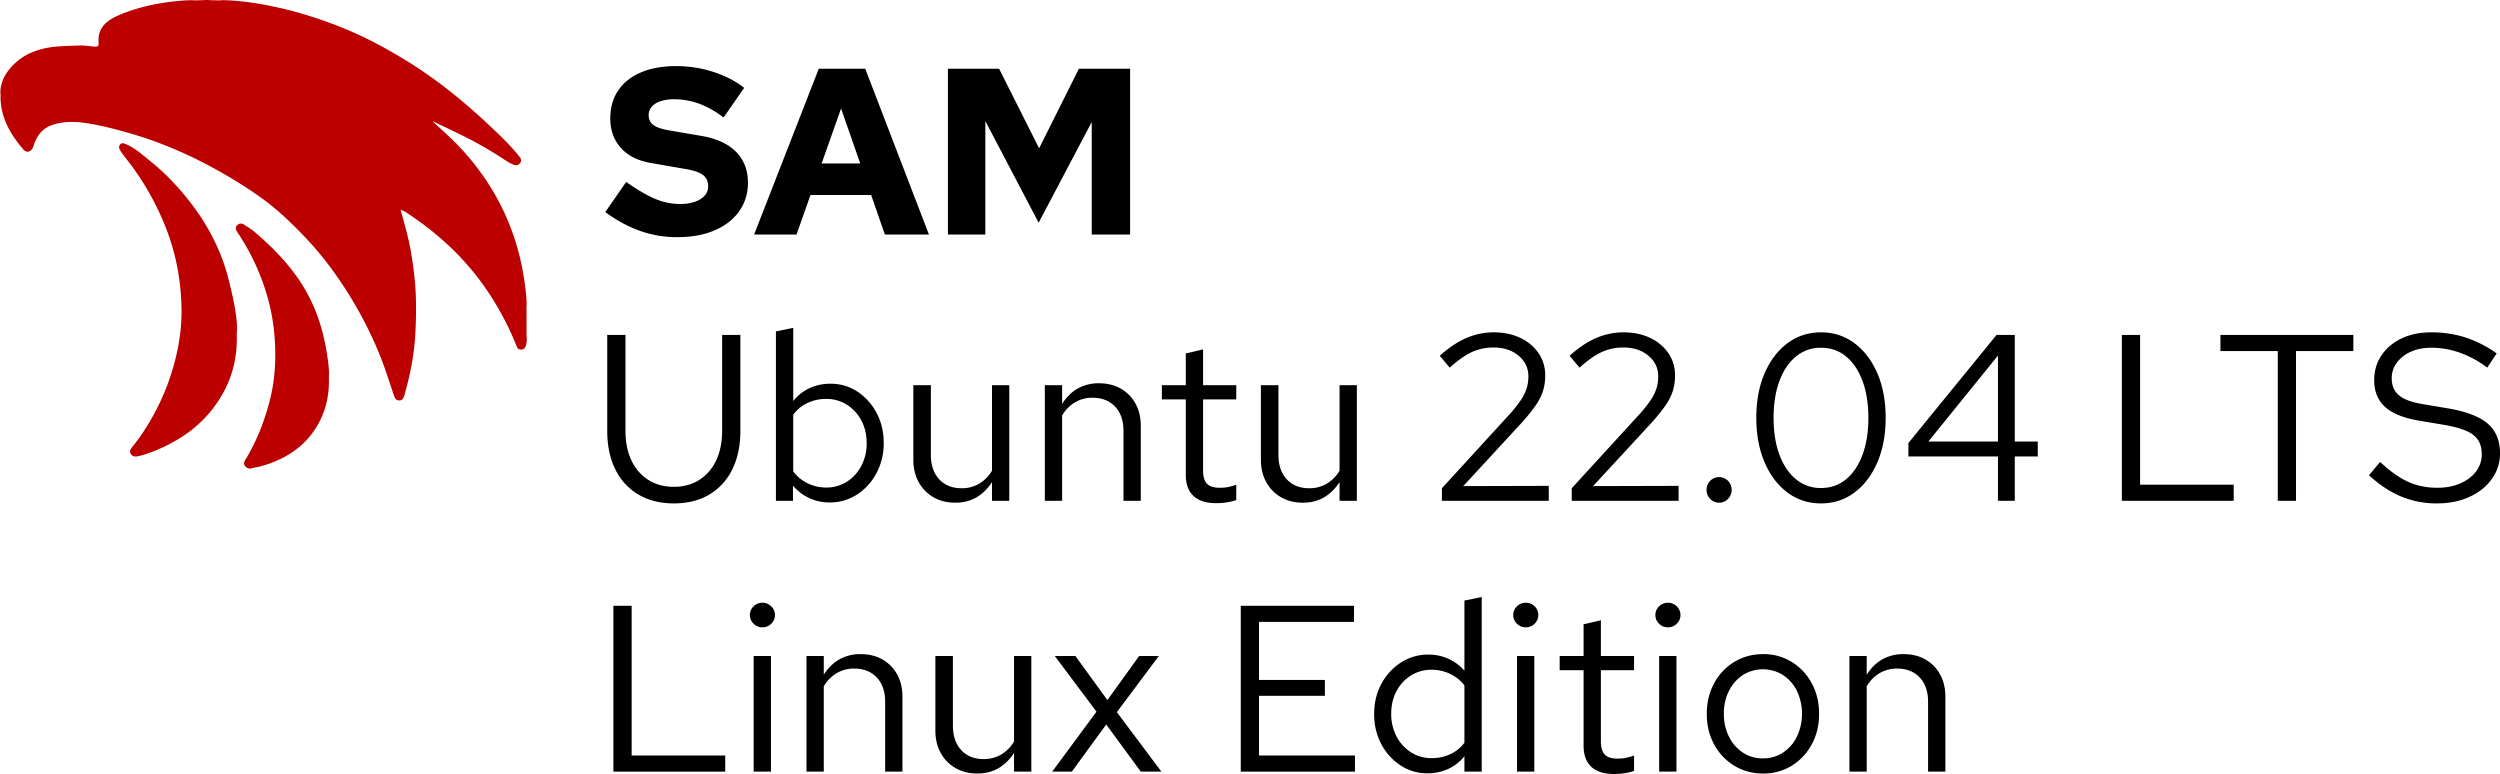 <svg xmlns="http://www.w3.org/2000/svg" viewBox="0 0 3165.549 980.051">
  <defs>
    <style>
      .cls-1 {
        fill: #bc0000;
      }

      .cls-2 {
        fill: #e39696;
      }

      .cls-3 {
        fill: #e7a2a2;
      }

      .cls-4 {
        fill: #eebcbc;
      }

      .cls-5 {
        fill: #e58585;
      }

      .cls-6 {
        fill: #f9cece;
      }

      .cls-7 {
        fill: #d35555;
      }

      .cls-8 {
        fill: #c52525;
      }

      .cls-9 {
        fill: #d35454;
      }

      .cls-10 {
        fill: #eea0a0;
      }

      .cls-11 {
        fill: #f4b9b9;
      }

      .cls-12 {
        fill: #e07676;
      }

      .cls-13 {
        fill: #fcdddd;
      }

      .cls-14 {
        fill: #d66262;
      }

      .cls-15 {
        fill: #f5d8d8;
      }

      .cls-16 {
        fill: #f1d2d2;
      }

      .cls-17 {
        fill: #cc3838;
      }

      .cls-18 {
        fill: #d25c5c;
      }

      .cls-19 {
        fill: #e3b1b1;
      }

      .cls-20 {
        fill: #e4b9b9;
      }

      .cls-21 {
        fill: #e6c3c3;
      }
    </style>
  </defs>
  <g id="Capa_1" data-name="Capa 1">
    <g>
      <path d="M968.363,354.3a138.852,138.852,0,0,1-47.4-8.1,168.737,168.737,0,0,1-43.5-23.7l26.4-38.1Q925.758,299.7,941.062,306a80.53,80.53,0,0,0,30.9,6.3,56.566,56.566,0,0,0,19.05-2.85q7.945-2.848,12.3-7.8a16.963,16.963,0,0,0,4.35-11.55q0-9.295-6.15-14.25-6.152-4.95-21.45-7.65l-44.7-7.8q-24.905-4.198-38.25-19.2Q883.76,226.202,883.763,204q0-20.398,9.9-35.25,9.9-14.85,28.65-22.95,18.746-8.1,44.85-8.1a152.618,152.618,0,0,1,47.1,7.35q22.795,7.355,39,20.25l-26.1,37.5a119.28,119.28,0,0,0-30.6-17.4,91.272,91.272,0,0,0-32.1-5.7A52.443,52.443,0,0,0,947.062,182.25q-7.2,2.552-10.95,7.05a15.491,15.491,0,0,0-3.75,10.2q0,8.1,5.55,12.45,5.548,4.352,18.15,6.75l42,7.2q29.398,4.802,44.7,20.1,15.3,15.3,15.3,39.3,0,20.405-10.95,36-10.955,15.603-31.05,24.3Q995.96,354.298,968.363,354.3Z" transform="translate(-111 -54)"/>
      <path d="M1065.864,351l81.9-210h58.8l80.699,210h-55.799l-17.4-50.1h-76.8L1119.564,351Zm85.5-90h48.899l-24.299-69.6Z" transform="translate(-111 -54)"/>
      <path d="M1311.261,351V141h64.8l50.7,100.8L1477.16,141H1541.96V351h-48.6V208.5L1426.16,336l-67.5-128.7V351Z" transform="translate(-111 -54)"/>
    </g>
    <g>
      <path d="M964.189,691.418q-25.805,0-44.85-11.25a74.244,74.244,0,0,1-29.25-31.949q-10.203-20.701-10.2-48.9V478.119h23.1v121.2q0,21.6,7.5,37.5a57.95,57.95,0,0,0,21.3,24.75q13.795,8.854,32.4,8.85,18.598,0,32.4-8.85a58.016,58.016,0,0,0,21.3-24.75q7.496-15.896,7.5-37.5V478.119h23.1v121.2q0,28.202-10.2,48.9a74.574,74.574,0,0,1-29.1,31.949Q990.29,691.418,964.189,691.418Z" transform="translate(-111 -54)"/>
      <path d="M1093.487,688.119V473.619l21.9-4.5v92.7a57.321,57.321,0,0,1,20.4-16.2,61.47,61.47,0,0,1,26.699-5.7,60.751,60.751,0,0,1,34.35,10.05,72.644,72.644,0,0,1,24.15,27q9,16.952,9,37.949a79.463,79.463,0,0,1-9.15,38.101,72.546,72.546,0,0,1-24.6,27.149,62.67,62.67,0,0,1-34.949,10.051,59.721,59.721,0,0,1-25.65-5.551,60.38,60.38,0,0,1-20.551-15.75v19.201Zm63.599-16.801a47.834,47.834,0,0,0,26.25-7.35,52.307,52.307,0,0,0,18.301-20.1,60.265,60.265,0,0,0,6.75-28.65q0-16.201-6.75-28.8a52.637,52.637,0,0,0-18.301-19.95,47.867,47.867,0,0,0-26.25-7.35,54.474,54.474,0,0,0-23.85,5.25,46.155,46.155,0,0,0-17.85,14.85V650.918a49.911,49.911,0,0,0,18.15,15A52.513,52.513,0,0,0,1157.086,671.318Z" transform="translate(-111 -54)"/>
      <path d="M1320.585,690.519q-15.602,0-27.601-6.899a48.743,48.743,0,0,1-18.75-19.201q-6.75-12.296-6.75-28.199v-94.5h22.2V629.918q0,19.506,10.5,30.9,10.499,11.405,28.5,11.4a42.861,42.861,0,0,0,22.05-5.7,46.994,46.994,0,0,0,16.351-16.5V541.719h21.899V688.119H1367.085V664.418q-8.402,12.902-19.95,19.5Q1335.583,690.514,1320.585,690.519Z" transform="translate(-111 -54)"/>
      <path d="M1433.98,688.119V541.719h21.9v23.7q8.395-13.198,20.1-19.65a53.776,53.776,0,0,1,26.4-6.45q15.896,0,27.75,6.75a48.301,48.301,0,0,1,18.6,18.9q6.75,12.15,6.75,28.35v94.8h-21.9V599.619q0-19.498-10.649-30.75-10.652-11.25-28.65-11.25a43.13,43.13,0,0,0-21.899,5.7,45.889,45.889,0,0,0-16.5,16.8V688.119Z" transform="translate(-111 -54)"/>
      <path d="M1650.877,691.119q-18.899,0-28.649-9.15-9.753-9.148-9.75-26.551V559.719h-30.301v-18h30.301v-40.2l21.899-5.1v45.3h42v18h-42v90q0,11.7,4.95,16.8,4.95,5.105,16.35,5.101a52.345,52.345,0,0,0,10.2-.9,79.804,79.804,0,0,0,10.5-3v19.5a64.696,64.696,0,0,1-12.6,3A95.518,95.518,0,0,1,1650.877,691.119Z" transform="translate(-111 -54)"/>
      <path d="M1760.674,690.519q-15.602,0-27.601-6.899a48.743,48.743,0,0,1-18.75-19.201q-6.75-12.296-6.75-28.199v-94.5h22.2V629.918q0,19.506,10.5,30.9,10.499,11.405,28.5,11.4a42.861,42.861,0,0,0,22.05-5.7,46.994,46.994,0,0,0,16.351-16.5V541.719h21.899V688.119h-21.899V664.418q-8.402,12.902-19.95,19.5Q1775.672,690.514,1760.674,690.519Z" transform="translate(-111 -54)"/>
      <path d="M1936.766,688.119V672.219l84-91.8a168.379,168.379,0,0,0,15.45-19.05,60.615,60.615,0,0,0,7.8-15.45,51.009,51.009,0,0,0,2.25-15.3q0-15.898-12.45-26.25-12.451-10.35-31.649-10.35a65.495,65.495,0,0,0-27.3,5.7q-12.601,5.702-28.2,19.8l-12.601-15q16.496-14.998,33.301-22.35a86.671,86.671,0,0,1,35.1-7.35q18.899,0,33.6,7.05a57.292,57.292,0,0,1,23.101,19.35,48.84,48.84,0,0,1,8.399,28.2,66.036,66.036,0,0,1-2.699,19.35,70.26,70.26,0,0,1-9.601,18.9,232.959,232.959,0,0,1-19.8,24.15l-71.7,77.7,108.3-.3v18.9Z" transform="translate(-111 -54)"/>
      <path d="M2101.162,688.119V672.219l84-91.8a168.379,168.379,0,0,0,15.45-19.05,60.614,60.614,0,0,0,7.8-15.45,51.009,51.009,0,0,0,2.25-15.3q0-15.898-12.45-26.25-12.451-10.35-31.649-10.35a65.494,65.494,0,0,0-27.3,5.7q-12.601,5.702-28.2,19.8l-12.601-15q16.496-14.998,33.301-22.35a86.671,86.671,0,0,1,35.1-7.35q18.899,0,33.6,7.05a57.292,57.292,0,0,1,23.101,19.35,48.84,48.84,0,0,1,8.399,28.2,66.036,66.036,0,0,1-2.699,19.35,70.261,70.261,0,0,1-9.601,18.9,232.961,232.961,0,0,1-19.8,24.15l-71.7,77.7,108.3-.3v18.9Z" transform="translate(-111 -54)"/>
      <path d="M2287.76,690.519a15.093,15.093,0,0,1-11.25-4.8,16.482,16.482,0,0,1,0-22.95,15.935,15.935,0,0,1,22.5,0,16.482,16.482,0,0,1,0,22.95A15.108,15.108,0,0,1,2287.76,690.519Z" transform="translate(-111 -54)"/>
      <path d="M2416.761,691.418q-24.004,0-42.45-13.799-18.45-13.796-28.95-38.25-10.504-24.448-10.5-56.25,0-32.098,10.5-56.4,10.499-24.3,28.95-38.1,18.45-13.795,42.45-13.8,23.997,0,42.45,13.8,18.45,13.802,28.95,38.1,10.497,24.3,10.5,56.4,0,31.802-10.5,56.25-10.506,24.454-28.95,38.25Q2440.761,691.421,2416.761,691.418Zm0-19.5q18.296,0,31.65-10.949,13.345-10.948,20.85-30.9,7.496-19.948,7.5-46.95,0-27-7.5-46.95-7.503-19.948-20.85-30.9-13.354-10.948-31.65-10.95a48.526,48.526,0,0,0-31.5,10.95q-13.5,10.955-21,30.9-7.503,19.955-7.5,46.95,0,27.001,7.5,46.95,7.496,19.954,21,30.9A48.501,48.501,0,0,0,2416.761,671.918Z" transform="translate(-111 -54)"/>
      <path d="M2640.857,688.119V632.019H2527.458V614.918l111.6-136.799h23.101V613.119h29.1v18.899H2662.158v56.101Zm-88.199-75h88.199V504.219Z" transform="translate(-111 -54)"/>
      <path d="M2797.753,688.119V478.119h23.1v189.6h118.5v20.4Z" transform="translate(-111 -54)"/>
      <path d="M2995.154,688.119V498.519h-72.6v-20.4h168.3v20.4h-72.601V688.119Z" transform="translate(-111 -54)"/>
      <path d="M3196.749,691.418a116.261,116.261,0,0,1-45.6-8.85q-21.003-8.845-40.5-26.85L3124.749,638.918q18.899,17.706,35.55,25.201,16.651,7.501,37.05,7.5,16.201,0,28.95-5.551,12.749-5.547,19.95-15.15a35.535,35.535,0,0,0,7.2-21.899q0-15.898-10.5-24.149-10.504-8.249-36.3-12.75l-33.9-5.7q-28.8-5.098-42.15-17.55-13.352-12.445-13.35-33.45,0-17.698,9.15-31.35,9.146-13.648,25.35-21.45,16.2-7.797,37.5-7.8a141.683,141.683,0,0,1,43.5,6.45,146.073,146.073,0,0,1,39.6,20.25l-12,18a127.722,127.722,0,0,0-34.199-18.75,107.815,107.815,0,0,0-36.601-6.45q-14.703,0-25.95,5.1a44.195,44.195,0,0,0-17.699,13.8,32.379,32.379,0,0,0-6.45,19.8q0,13.802,9.3,21.6,9.296,7.805,30.3,11.1l33.601,5.7q33.595,6.005,48.75,19.35,15.145,13.353,15.149,37.05a54.638,54.638,0,0,1-10.35,32.7q-10.351,14.401-28.351,22.649T3196.749,691.418Z" transform="translate(-111 -54)"/>
    </g>
    <g>
      <path d="M887.7,1031.051v-210h23.1v189.6h118.5v20.4Z" transform="translate(-111 -54)"/>
      <path d="M1076.398,848.351a15.31,15.31,0,0,1-11.25-4.649,15.218,15.218,0,0,1,0-21.9,15.933,15.933,0,0,1,22.5,0,15.217,15.217,0,0,1,0,21.9A15.324,15.324,0,0,1,1076.398,848.351Zm-11.1,182.7V884.65h21.9v146.4Z" transform="translate(-111 -54)"/>
      <path d="M1132.194,1031.051V884.65h21.9v23.7q8.396-13.197,20.1-19.649a53.77,53.77,0,0,1,26.4-6.45q15.898,0,27.75,6.75a48.305,48.305,0,0,1,18.6,18.899q6.75,12.151,6.75,28.351v94.8H1231.794v-88.5q0-19.497-10.65-30.75-10.652-11.25-28.65-11.25a43.132,43.132,0,0,0-21.9,5.7,45.903,45.903,0,0,0-16.5,16.8v108Z" transform="translate(-111 -54)"/>
      <path d="M1348.493,1033.451q-15.603,0-27.6-6.9a48.731,48.731,0,0,1-18.75-19.2q-6.75-12.297-6.75-28.2v-94.5h22.2v88.2q0,19.504,10.5,30.9,10.498,11.404,28.5,11.399a42.872,42.872,0,0,0,22.05-5.699,47.009,47.009,0,0,0,16.35-16.5V884.65h21.9v146.4h-21.9v-23.7q-8.402,12.902-19.95,19.5Q1363.49,1033.447,1348.493,1033.451Z" transform="translate(-111 -54)"/>
      <path d="M1443.289,1031.051l56.1-75.9-52.8-70.5h26.1l40.5,55.801,40.2-55.801h24.9L1525.189,955.751l56.4,75.3h-26.1l-43.8-59.7-43.5,59.7Z" transform="translate(-111 -54)"/>
      <path d="M1682.085,1031.051v-210h143.399v20.4H1705.185v73.5H1788.585v20.1h-83.4v75.6h121.5v20.4Z" transform="translate(-111 -54)"/>
      <path d="M1918.484,1033.15a60.917,60.917,0,0,1-34.2-10.05,72.074,72.074,0,0,1-24.3-27q-9-16.945-9-37.95,0-21.297,9.149-38.25a72.425,72.425,0,0,1,24.75-27,62.906,62.906,0,0,1,34.8-10.05,60.887,60.887,0,0,1,25.2,5.25,59.21,59.21,0,0,1,20.4,15.15V814.451l21.899-4.5v221.1h-21.899v-19.5a55.832,55.832,0,0,1-20.4,16.05A62.153,62.153,0,0,1,1918.484,1033.15Zm5.399-19.199a54.761,54.761,0,0,0,23.7-5.101,46.228,46.228,0,0,0,17.7-14.399V921.851a49.896,49.896,0,0,0-18.15-14.55,53.157,53.157,0,0,0-23.25-5.25,48.579,48.579,0,0,0-26.25,7.2,51.426,51.426,0,0,0-18.3,19.8q-6.75,12.601-6.75,28.8a60.265,60.265,0,0,0,6.75,28.65,52.267,52.267,0,0,0,18.3,20.1A47.806,47.806,0,0,0,1923.884,1013.951Z" transform="translate(-111 -54)"/>
      <path d="M2042.979,848.351a15.31,15.31,0,0,1-11.25-4.649,15.22,15.22,0,0,1,0-21.9,15.933,15.933,0,0,1,22.5,0,15.217,15.217,0,0,1,0,21.9A15.322,15.322,0,0,1,2042.979,848.351Zm-11.1,182.7V884.65h21.899v146.4Z" transform="translate(-111 -54)"/>
      <path d="M2154.575,1034.051q-18.899,0-28.649-9.15-9.753-9.146-9.75-26.55v-95.7H2085.875v-18h30.301V844.451l21.899-5.101v45.3h42v18h-42v90q0,11.701,4.95,16.801,4.95,5.104,16.35,5.1a52.269,52.269,0,0,0,10.2-.9,79.654,79.654,0,0,0,10.5-3v19.5a64.626,64.626,0,0,1-12.6,3A95.359,95.359,0,0,1,2154.575,1034.051Z" transform="translate(-111 -54)"/>
      <path d="M2222.973,848.351a15.31,15.31,0,0,1-11.25-4.649,15.22,15.22,0,0,1,0-21.9,15.933,15.933,0,0,1,22.5,0,15.217,15.217,0,0,1,0,21.9A15.322,15.322,0,0,1,2222.973,848.351Zm-11.1,182.7V884.65h21.899v146.4Z" transform="translate(-111 -54)"/>
      <path d="M2343.568,1033.451q-20.404,0-36.6-9.9a70.449,70.449,0,0,1-25.5-27q-9.303-17.101-9.3-38.7,0-21.599,9.3-38.7a70.463,70.463,0,0,1,25.5-27q16.2-9.899,36.6-9.899a67.477,67.477,0,0,1,36.15,9.899,70.902,70.902,0,0,1,25.35,27q9.296,17.101,9.3,38.7,0,21.601-9.3,38.7a70.888,70.888,0,0,1-25.35,27A67.477,67.477,0,0,1,2343.568,1033.451Zm-.3-19.2a45.103,45.103,0,0,0,25.5-7.351,51.121,51.121,0,0,0,17.55-20.25,67.856,67.856,0,0,0,0-57.75,51.415,51.415,0,0,0-17.55-20.1,47.912,47.912,0,0,0-51,0,51.338,51.338,0,0,0-17.55,20.1q-6.456,12.756-6.45,28.95a63.427,63.427,0,0,0,6.45,28.8,51.045,51.045,0,0,0,17.55,20.25A45.092,45.092,0,0,0,2343.269,1014.251Z" transform="translate(-111 -54)"/>
      <path d="M2452.764,1031.051V884.65h21.9v23.7q8.395-13.197,20.1-19.649a53.771,53.771,0,0,1,26.4-6.45q15.896,0,27.75,6.75a48.303,48.303,0,0,1,18.6,18.899q6.75,12.151,6.75,28.351v94.8h-21.9v-88.5q0-19.497-10.649-30.75-10.652-11.25-28.65-11.25a43.13,43.13,0,0,0-21.899,5.7,45.896,45.896,0,0,0-16.5,16.8v108Z" transform="translate(-111 -54)"/>
    </g>
  </g>
  <g id="Capa_2" data-name="Capa 2">
    <g>
      <path class="cls-1" d="M777.661,487.869a18.424,18.424,0,0,1-.956,4.166,10.549,10.549,0,0,1-.879,1.945,5.174,5.174,0,0,1-3.566,2.508,6.885,6.885,0,0,1-3.179.033,4.718,4.718,0,0,1-2.752-1.903,12.84,12.84,0,0,1-1.341-2.673c-1.234-3.043-2.447-6.097-3.754-9.109a370.524,370.524,0,0,0-32.572-59.755,339.198,339.198,0,0,0-50.667-59.18,387.198,387.198,0,0,0-46.714-36.957c-2.012-1.361-4.067-2.66-6.071-4.032a31.027,31.027,0,0,0-6.547-3.135.193.193,0,0,0-.166.037.27.27,0,0,0-.094.187,6.121,6.121,0,0,0,.145.833c1.724,6.265,3.464,12.525,5.179,18.793,2.091,7.647,4.034,15.333,5.647,23.096,1.032,4.965,1.998,9.945,2.763,14.96.657,4.308,1.356,8.61,1.97,12.924.403,2.829.697,5.674,1.024,8.514.377,3.266.761,6.531,1.095,9.801.232,2.275.414,4.557.568,6.839.246,3.638.454,7.278.671,10.917q.083,1.392.117,2.786c.177,7.435.212,14.87.151,22.307-.058,7.081-.355,14.153-.635,21.226-.17,4.285-.482,8.566-.835,12.84-.276,3.346-.695,6.681-1.084,10.017-.314,2.697-.645,5.393-1.03,8.08-.406,2.828-.845,5.654-1.346,8.467-.614,3.445-1.296,6.879-1.969,10.313-1.305,6.66-2.854,13.265-4.573,19.829-1.031,3.937-2.133,7.856-3.218,11.778-.209.756-.47,1.498-.735,2.237a13.453,13.453,0,0,1-.589,1.377c-1.561,3.181-5.038,3.719-7.703,2.624a5.728,5.728,0,0,1-2.54-2.235,11.934,11.934,0,0,1-1.322-2.685q-.858-2.423-1.68-4.858c-3.066-9.139-6.081-18.295-9.197-27.417a437.023,437.023,0,0,0-18.89-45.943A506.602,506.602,0,0,0,525.35,387.181c-7.635-10.017-15.796-19.592-24.34-28.842-10.44-11.301-21.396-22.083-32.757-32.456a303.106,303.106,0,0,0-26.337-21.3c-10.818-7.859-22.034-15.115-33.442-22.081q-22.681-13.85-46.442-25.756a529.13,529.13,0,0,0-64.7-27.109c-9.316-3.187-18.739-6.037-28.22-8.695-6.252-1.753-12.522-3.444-18.83-4.982q-7.177-1.75-14.409-3.26c-4.195-.874-8.408-1.654-12.628-2.388-2.462-.428-4.949-.714-7.431-1.016-2.128-.259-4.26-.521-6.398-.654-2.425-.15-4.859-.181-7.29-.222a75.094,75.094,0,0,0-25.084,3.865,34.171,34.171,0,0,0-18.598,15.046,49.602,49.602,0,0,0-4.503,9.932c-.296.88-.569,1.768-.885,2.64a11.957,11.957,0,0,1-1.331,2.681,8.025,8.025,0,0,1-4.786,3.378,4.788,4.788,0,0,1-3.521-.432,8.465,8.465,0,0,1-1.587-1.081,13.828,13.828,0,0,1-1.511-1.519,146.88,146.88,0,0,1-16.387-22.765,95.503,95.503,0,0,1-8.8-20.184,77.716,77.716,0,0,1-2.934-14.249q-.198-1.919-.392-3.838c-.574-3.423-.327-6.877-.378-10.316.003-11.557,4.525-21.422,11.67-30.172a73.129,73.129,0,0,1,30.254-21.879,102.479,102.479,0,0,1,28.769-6.5c9.682-.87,19.389-1.024,29.092-1.407,5.795-.229,11.38.579,17.037,1.235a17.713,17.713,0,0,0,4.913.046c2.143-.349,2.611-.983,2.624-3.148.022-3.495-.317-6.994.354-10.477A29.073,29.073,0,0,1,247.496,81.169c6.495-4.959,13.954-8.095,21.514-10.977,18.607-7.095,37.893-11.366,57.62-13.862a236.39,236.39,0,0,1,29.031-2.109q1.088 0,2.176,0,1.294 0,2.586,0,1.864 0,3.727-0,1.468 0,2.936-0c1.05-.121,2.135.256,3.16-.221h5.151c1.009.47,2.078.11,3.113.222q1.447 0,2.893-0,1.287 0,2.573,0,1.466 0,2.932-0,1.591 0,3.181-0c17.277-.033,34.344,2.109,51.339,4.993A481.879,481.879,0,0,1,504.701,74.818a516.064,516.064,0,0,1,59.454,22.793c15.898,7.226,31.267,15.476,46.373,24.226,11.576,6.706,22.943,13.749,34.035,21.228A615.027,615.027,0,0,1,698.166,183.807c10.801,9.147,21.399,18.512,31.67,28.255,6.741,6.395,13.569,12.702,20.085,19.323,6.617,6.724,12.962,13.708,18.886,21.061,2.294,2.847,2.582,5.426.885,7.849a6.665,6.665,0,0,1-8.203,2.312c-4.642-1.775-8.77-4.535-12.903-7.205a504.018,504.018,0,0,0-50.737-29.18c-12.254-6.033-24.599-11.872-36.951-17.697a3.825,3.825,0,0,0-1.921-.544c10.539,9.546,21.111,18.924,30.984,29.05a318.499,318.499,0,0,1,31.648,38.046,301.804,301.804,0,0,1,25.959,43.894,308.918,308.918,0,0,1,22.901,65.914,371.606,371.606,0,0,1,6.686,41.899,125.873,125.873,0,0,1,.623,16.051q.001,2.863 0,5.722 0,14.268 0,28.529c0,.753,0,1.509-0,2.263.092.679-.214,1.403.221,2.046v5.578C777.714,487.207,777.835,487.594,777.661,487.869Z" transform="translate(-111 -54)"/>
      <path class="cls-2" d="M777.654,477.493c-.03-1.572-.083-3.144-.086-4.716q-.018-11.581-.009-23.162c0-.427.055-.853.084-1.28q.192-.259.357.018v29.18C777.859,477.74,777.745,477.717,777.654,477.493Z" transform="translate(-111 -54)"/>
      <path class="cls-3" d="M111.374,172.827c.025-.265.055-.53.073-.796a1.283,1.283,0,0,1,.347-.905,10.04,10.04,0,0,1,.08,1.258,78.923,78.923,0,0,0,.009,8.25,11.56,11.56,0,0,1-.074,1.259,1.375,1.375,0,0,1-.347-.916c-.026-.401-.06-.802-.091-1.203-.368-.536.104-1.248-.372-1.761v-3.433C111.476,174.071,111.002,173.359,111.374,172.827Z" transform="translate(-111 -54)"/>
      <path class="cls-4" d="M778,448.354l-.178-.02-.179.002a51.232,51.232,0,0,1,.003-6.015.49.49,0,0,1,.354.026Z" transform="translate(-111 -54)"/>
      <path class="cls-5" d="M364.2,54.355a23.118,23.118,0,0,1-3.849.009q-.183-.134-.111-.251c.046-.076.09-.114.135-.114h3.863q.22.143.13.253A.224.224,0,0,1,364.2,54.355Z" transform="translate(-111 -54)"/>
      <path class="cls-6" d="M390.419,54q.001.181.019.362a17.554,17.554,0,0,1-3.432-.004q-.229-.106-.162-.23c.046-.085.093-.128.141-.128Z" transform="translate(-111 -54)"/>
      <path class="cls-7" d="M364.2,54.355q.025-.177.037-.355h3.005q.216.151.13.277c-.054.08-.108.12-.162.12Z" transform="translate(-111 -54)"/>
      <path class="cls-8" d="M367.209,54.397a1.919,1.919,0,0,0,.032-.397h3.005a1.095,1.095,0,0,1-.921.422C368.619,54.418,367.914,54.406,367.209,54.397Z" transform="translate(-111 -54)"/>
      <path class="cls-8" d="M378.433,54.396c-.705.009-1.41.022-2.116.026A1.086,1.086,0,0,1,375.396,54h3.005q.199.117.147.254Q378.494,54.396,378.433,54.396Z" transform="translate(-111 -54)"/>
      <path class="cls-9" d="M378.433,54.396A2.03,2.03,0,0,1,378.401,54h3.005q.199.111.143.238c-.038.087-.078.131-.12.131Z" transform="translate(-111 -54)"/>
      <path class="cls-10" d="M386.985,54q.007.179.02.357a13.438,13.438,0,0,1-3.001 0q-.232-.104-.166-.228c.046-.086.093-.129.142-.129Z" transform="translate(-111 -54)"/>
      <path class="cls-11" d="M360.374,54a2.492,2.492,0,0,1-.023.365l-2.566-.009q-.192-.127-.121-.243.068-.113.136-.113Z" transform="translate(-111 -54)"/>
      <path class="cls-12" d="M383.981,54q.005.179.024.358-1.288.006-2.576.011A3.032,3.032,0,0,1,381.405,54Z" transform="translate(-111 -54)"/>
      <path class="cls-13" d="M357.799,54q.001.179-.014.357-1.072.001-2.144.002.014-.179.012-.359Z" transform="translate(-111 -54)"/>
      <path class="cls-14" d="M777.654,477.493a1.021,1.021,0,0,1,.346.04v2.146c-.144.194-.27.194-.376-.035Z" transform="translate(-111 -54)"/>
      <path class="cls-15" d="M111.374,172.827c.005.349.016.699.013,1.048a.854.854,0,0,1-.386.704v-1.716A3.053,3.053,0,0,1,111.374,172.827Z" transform="translate(-111 -54)"/>
      <path class="cls-16" d="M111,178.013a1.06,1.06,0,0,1,.404.921c-.003.28-.021.56-.032.84a2.839,2.839,0,0,1-.372-.044Z" transform="translate(-111 -54)"/>
      <path class="cls-17" d="M777.624,479.644q.187.023.376.035v1.716a1.047,1.047,0,0,1-.415-.914C777.59,480.202,777.611,479.923,777.624,479.644Z" transform="translate(-111 -54)"/>
      <path class="cls-18" d="M428.19,647.461H426.473a.405.405,0,0,1,.059-.587,1.469,1.469,0,0,1,1.598-.002A.407.407,0,0,1,428.19,647.461Z" transform="translate(-111 -54)"/>
      <path class="cls-19" d="M777.661,487.869c-.105-.381-.082-.714.339-.896v.858l-.163.078Z" transform="translate(-111 -54)"/>
      <path class="cls-20" d="M426.437,647.077q.017.192.036.385h-.858l.01-.464A.584.584,0,0,1,426.437,647.077Z" transform="translate(-111 -54)"/>
      <path class="cls-21" d="M428.19,647.461a2.962,2.962,0,0,0,.046-.373.548.548,0,0,1,.826-.034,2.011,2.011,0,0,1-.013.407Z" transform="translate(-111 -54)"/>
      <path class="cls-1" d="M411.063,469.541a67.939,67.939,0,0,1-.288,7.343,8.975,8.975,0,0,0,.011,1.498,99.314,99.314,0,0,1-.032,10.079c-.028.5-.053,1-.067,1.5-.1,3.648-.443,7.275-.861,10.9a138.88,138.88,0,0,1-2.982,16.655,134.926,134.926,0,0,1-12.785,33.082,153.528,153.528,0,0,1-48.216,53.527,198.528,198.528,0,0,1-31.377,17.532,167.232,167.232,0,0,1-19.557,7.545c-3.138.964-6.287,1.888-9.507,2.558a14.349,14.349,0,0,1-3.411.254,6.171,6.171,0,0,1-4.383-1.963,9.066,9.066,0,0,1-1.048-1.352,5.338,5.338,0,0,1-.474-4.925,9.206,9.206,0,0,1,1.212-2.259q.682-.962,1.429-1.877a242.218,242.218,0,0,0,17.853-25.174A299.245,299.245,0,0,0,321.535,544.974a294.984,294.984,0,0,0,12.306-39.44c1.201-5.076,2.293-10.175,3.224-15.306.574-3.163,1.027-6.348,1.48-9.531.413-2.901.793-5.807,1.111-8.719.256-2.344.375-4.703.591-7.053.419-4.562.456-9.14.607-13.714.033-1.0.057-2.002.036-3.003-.117-5.504-.154-11.012-.563-16.507-.217-2.923-.369-5.852-.603-8.773-.171-2.137-.421-4.268-.65-6.4-.153-1.421-.335-2.839-.497-4.259-.653-5.754-1.57-11.466-2.597-17.165a278.076,278.076,0,0,0-10.135-39.39A322.156,322.156,0,0,0,310.817,319.065a348.132,348.132,0,0,0-32.548-54.373c-2.188-3.004-4.513-5.909-6.8-8.84-2.463-3.157-4.927-6.313-7.153-9.645-.515-.772-.991-1.571-1.466-2.369a7.697,7.697,0,0,1-.908-2.393,5.233,5.233,0,0,1,2.574-5.636,3.09,3.09,0,0,1,1-.34,5.712,5.712,0,0,1,2.948.324,63.394,63.394,0,0,1,5.882,2.569,72.546,72.546,0,0,1,9.325,5.681c2.629,1.858,5.17,3.831,7.66,5.869,4.925,4.031,9.865,8.044,14.757,12.115a270.965,270.965,0,0,1,27.406,26.247,344.34,344.34,0,0,1,26.654,33.036,272.025,272.025,0,0,1,26.591,46.675,249.631,249.631,0,0,1,14.048,41.101c1.577,6.38,3.132,12.764,4.531,19.184,1.186,5.444,2.284,10.906,3.233,16.399q.84,4.861,1.492,9.746c.296,2.194.404,4.413.653,6.615A82.069,82.069,0,0,1,411.063,469.541Z" transform="translate(-111 -54)"/>
      <path class="cls-1" d="M429.062,647.054q-.413.017-.826.034-.899-.006-1.799-.011-.406-.04-.812-.079c-.332-.129-.663-.259-.994-.386a7.075,7.075,0,0,1-4.251-4.255,4.796,4.796,0,0,1-.142-2.948,12.212,12.212,0,0,1,1.708-3.676c1.481-2.279,2.81-4.645,4.132-7.016a271.158,271.158,0,0,0,20.991-48.48q3.837-11.823,6.696-23.921c.916-3.893,1.688-7.817,2.374-11.759.589-3.38,1.069-6.775,1.536-10.172.253-1.84.415-3.693.594-5.542.234-2.419.444-4.84.662-7.26.032-.356.062-.712.081-1.069.335-6.212.561-12.425.542-18.649-.017-5.58-.244-11.152-.567-16.718q-.367-6.312-1.058-12.605c-.423-3.837-.895-7.666-1.483-11.479-1.155-7.485-2.62-14.912-4.44-22.266A286.778,286.778,0,0,0,412.419,349.306c-.433-.656-.9-1.293-1.29-1.974a15.693,15.693,0,0,1-1.146-2.294,5.053,5.053,0,0,1,.799-5.242,8.716,8.716,0,0,1,1.368-1.352,6.073,6.073,0,0,1,6.26-.868,9.221,9.221,0,0,1,1.705.883c2.703,1.741,5.41,3.475,8.075,5.271a67.404,67.404,0,0,1,6.279,4.844c8.025,6.906,15.835,14.044,23.299,21.556a279.175,279.175,0,0,1,26.503,30.629,210.095,210.095,0,0,1,31.942,62.95,248.273,248.273,0,0,1,6.51,25.517c.779,3.924,1.511,7.855,2.106,11.811.499,3.32,1.047,6.633,1.525,9.957.254,1.767.37,3.554.609,5.324.355,2.628.403,5.273.556,7.913a48.372,48.372,0,0,1-.006,5.359c-.068,1.284-.095,2.572-.07,3.857.073,3.719.041,7.438-.172,11.15-.139,2.424-.402,4.841-.693,7.255a106.147,106.147,0,0,1-12.189,38.136,102.005,102.005,0,0,1-21.964,27.786,111.888,111.888,0,0,1-20.87,14.575,132.166,132.166,0,0,1-32.036,12.43c-2.98.727-6.007,1.256-9.011,1.887C430.02,646.766,429.544,646.923,429.062,647.054Z" transform="translate(-111 -54)"/>
    </g>
  </g>
</svg>

